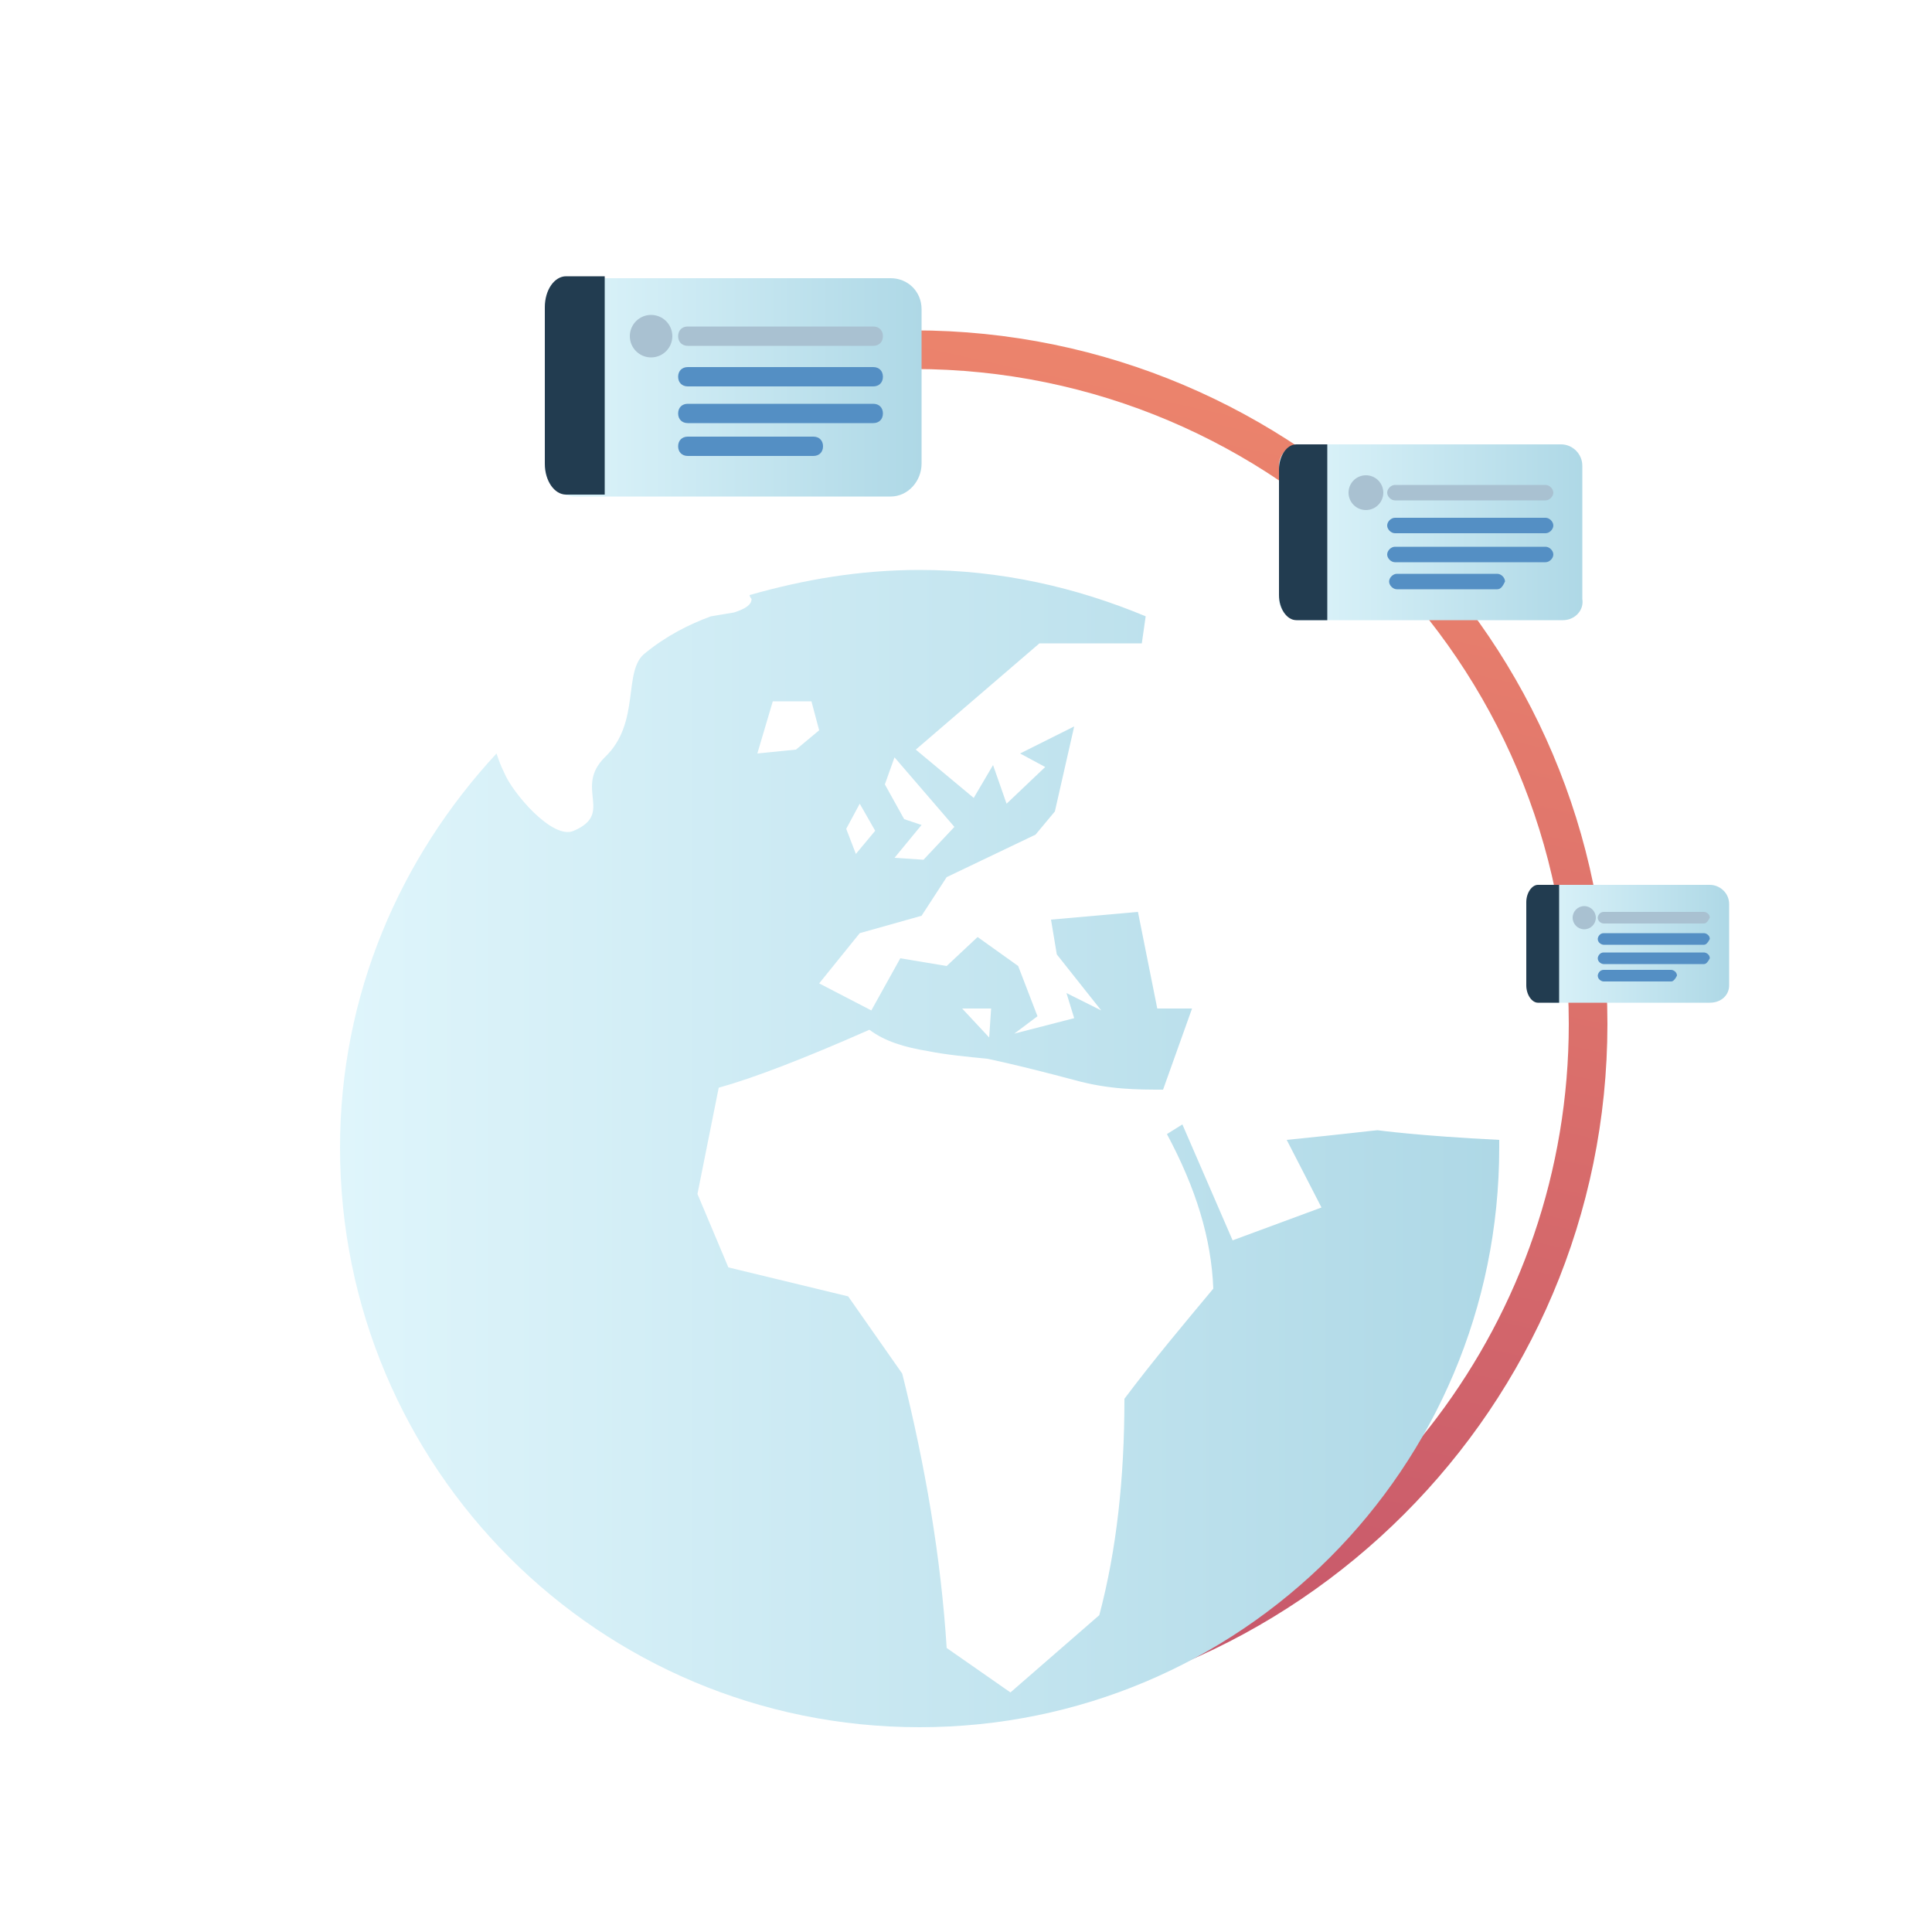 <?xml version="1.0" encoding="utf-8"?>
<!-- Generator: Adobe Illustrator 22.0.0, SVG Export Plug-In . SVG Version: 6.00 Build 0)  -->
<svg version="1.1" id="Слой_1" xmlns="http://www.w3.org/2000/svg" xmlns:xlink="http://www.w3.org/1999/xlink" x="0px" y="0px"
	 viewBox="0 0 100 100" style="enable-background:new 0 0 100 100;" xml:space="preserve">
<style type="text/css">
	.st0{fill:url(#SVGID_1_);}
	.st1{fill:url(#SVGID_2_);}
	.st2{fill:url(#SVGID_3_);}
	.st3{fill:#223C50;}
	.st4{fill:#548FC4;}
	.st5{fill:#A9C1D1;}
	.st6{fill:url(#SVGID_4_);}
	.st7{fill:url(#SVGID_5_);}
</style>
<g>
	<g>
		
			<linearGradient id="SVGID_1_" gradientUnits="userSpaceOnUse" x1="70.804" y1="89.713" x2="54.47" y2="16.38" gradientTransform="matrix(1 0 0 -1 0 100)">
			<stop  offset="0" style="stop-color:#F28B6C"/>
			<stop  offset="1" style="stop-color:#C7586B"/>
		</linearGradient>
		<path class="st0" d="M47.3,88.9c-0.6,0-1-0.4-1-1s0.4-1,1-1c1.8,0,3.5,1.4,5.2,1.1c1.6-0.2,3.2-2.1,4.7-2.5
			C71,81.2,81.2,68.3,81.2,53c0-18.7-15.2-33.9-33.9-33.9c-0.6,0-1-0.4-1-1s0.4-1,1-1c19.8,0,35.9,16.1,35.9,35.9
			S67.1,88.9,47.3,88.9z"/>
	</g>
	
		<linearGradient id="SVGID_2_" gradientUnits="userSpaceOnUse" x1="17.755" y1="40.55" x2="77.755" y2="40.55" gradientTransform="matrix(1 0 0 -1 0 100)">
		<stop  offset="0" style="stop-color:#DFF5FB"/>
		<stop  offset="0.25" style="stop-color:#D3EEF6"/>
		<stop  offset="1" style="stop-color:#AED8E6"/>
	</linearGradient>
	<path class="st1" d="M71.3,58.5c-0.1,0-1.7,0.2-4.7,0.5l1.8,3.5l-4.6,1.7l-2.6-6l-0.8,0.5c1.5,2.8,2.3,5.4,2.4,8
		c-1.5,1.8-3.1,3.7-4.6,5.7c0,4.1-0.4,7.8-1.3,11.2l-4.6,4L49,85.3c-0.3-4.7-1.1-9.4-2.3-14.2l-2.8-4l-6.2-1.5l-1.6-3.8l1.1-5.5
		c1.8-0.5,4.4-1.5,7.8-3c0.8,0.6,1.8,0.9,3,1.1c1,0.2,2.1,0.3,3.1,0.4c0,0,1.5,0.3,4.5,1.1c1.8,0.5,3.3,0.5,4.6,0.5l1.5-4.2h-1.8
		l-1-5l-4.5,0.4l0.3,1.8l2.3,2.9l-1.8-0.9l0.4,1.3l-3.1,0.8l1.2-0.9l-1-2.6l-2.1-1.5L49,50l-2.4-0.4l-1.5,2.7l-2.7-1.4l2.1-2.6
		l3.2-0.9l1.3-2l4.6-2.2l1-1.2l1-4.4L52.8,39l1.3,0.7l-2,1.9l-0.7-2l-1,1.7l-3-2.5l6.4-5.5h5.3l0.2-1.4c-3.6-1.5-7.5-2.4-11.7-2.4
		c-3.1,0-6,0.5-8.8,1.3c0,0.1,0.1,0.2,0.1,0.2c0,0.3-0.3,0.5-0.9,0.7l-1.2,0.2c-1.1,0.4-2.3,1-3.4,1.9c-1.2,0.9-0.2,3.6-2.1,5.4
		c-1.6,1.6,0.5,2.9-1.6,3.8c-1.1,0.5-3.2-2-3.6-3c-0.2-0.4-0.3-0.7-0.4-1c-5,5.4-8.1,12.5-8.1,20.4c0,16.6,13.4,30,30,30
		s30-13.4,30-30c0-0.1,0-0.3,0-0.4C73.5,58.8,71.3,58.5,71.3,58.5z M51.3,52.2l-0.1,1.5l-1.4-1.5H51.3z M46.3,39.2l3.1,3.6l-1.6,1.7
		l-1.5-0.1l1.4-1.7l-0.9-0.3l-1-1.8L46.3,39.2z M44.5,41.6l0.8,1.4l-1,1.2l-0.5-1.3L44.5,41.6z M40,36.3h2l0.4,1.5l-1.2,1l-2,0.2
		L40,36.3z"/>
	<g>
		
			<linearGradient id="SVGID_3_" gradientUnits="userSpaceOnUse" x1="28.129" y1="79.95" x2="47.732" y2="79.95" gradientTransform="matrix(1 0 0 -1 0 100)">
			<stop  offset="0" style="stop-color:#DFF5FB"/>
			<stop  offset="0.25" style="stop-color:#D3EEF6"/>
			<stop  offset="1" style="stop-color:#AED8E6"/>
		</linearGradient>
		<path class="st2" d="M46.1,25.7H29.8c-0.9,0-1.6-0.7-1.6-1.6V16c0-0.9,0.7-1.6,1.6-1.6h16.3c0.9,0,1.6,0.7,1.6,1.6v8
			C47.7,24.9,47,25.7,46.1,25.7z"/>
		<path class="st3" d="M31.3,14.3h-2c-0.6,0-1.1,0.7-1.1,1.6V24c0,0.9,0.5,1.6,1.1,1.6h2V14.3z"/>
		<g>
			<path class="st4" d="M45.2,20h-9.6c-0.3,0-0.5-0.2-0.5-0.5l0,0c0-0.3,0.2-0.5,0.5-0.5h9.6c0.3,0,0.5,0.2,0.5,0.5l0,0
				C45.7,19.8,45.5,20,45.2,20z"/>
		</g>
		<g>
			<path class="st4" d="M45.2,21.9h-9.6c-0.3,0-0.5-0.2-0.5-0.5l0,0c0-0.3,0.2-0.5,0.5-0.5h9.6c0.3,0,0.5,0.2,0.5,0.5l0,0
				C45.7,21.7,45.5,21.9,45.2,21.9z"/>
		</g>
		<g>
			<path class="st4" d="M42.1,23.6h-6.5c-0.3,0-0.5-0.2-0.5-0.5l0,0c0-0.3,0.2-0.5,0.5-0.5h6.5c0.3,0,0.5,0.2,0.5,0.5l0,0
				C42.6,23.4,42.4,23.6,42.1,23.6z"/>
		</g>
		<g>
			<path class="st5" d="M45.2,17.9h-9.6c-0.3,0-0.5-0.2-0.5-0.5l0,0c0-0.3,0.2-0.5,0.5-0.5h9.6c0.3,0,0.5,0.2,0.5,0.5l0,0
				C45.7,17.7,45.5,17.9,45.2,17.9z"/>
			<circle class="st5" cx="33.7" cy="17.4" r="1.1"/>
		</g>
	</g>
	<g>
		
			<linearGradient id="SVGID_4_" gradientUnits="userSpaceOnUse" x1="66.2" y1="72.45" x2="82.001" y2="72.45" gradientTransform="matrix(1 0 0 -1 0 100)">
			<stop  offset="0" style="stop-color:#DFF5FB"/>
			<stop  offset="0.25" style="stop-color:#D3EEF6"/>
			<stop  offset="1" style="stop-color:#AED8E6"/>
		</linearGradient>
		<path class="st6" d="M80.9,32.1H67.3c-0.6,0-1.1-0.5-1.1-1.1v-6.9c0-0.6,0.5-1.1,1.1-1.1h13.5c0.6,0,1.1,0.5,1.1,1.1V31
			C82,31.6,81.5,32.1,80.9,32.1z"/>
		<path class="st3" d="M68.7,23h-1.6c-0.5,0-0.9,0.6-0.9,1.3v6.5c0,0.7,0.4,1.3,0.9,1.3h1.6V23z"/>
		<g>
			<path class="st4" d="M80,27.6h-7.8c-0.2,0-0.4-0.2-0.4-0.4l0,0c0-0.2,0.2-0.4,0.4-0.4H80c0.2,0,0.4,0.2,0.4,0.4l0,0
				C80.4,27.4,80.2,27.6,80,27.6z"/>
		</g>
		<g>
			<path class="st4" d="M80,29.1h-7.8c-0.2,0-0.4-0.2-0.4-0.4l0,0c0-0.2,0.2-0.4,0.4-0.4H80c0.2,0,0.4,0.2,0.4,0.4l0,0
				C80.4,28.9,80.2,29.1,80,29.1z"/>
		</g>
		<g>
			<path class="st4" d="M77.5,30.5h-5.2c-0.2,0-0.4-0.2-0.4-0.4l0,0c0-0.2,0.2-0.4,0.4-0.4h5.2c0.2,0,0.4,0.2,0.4,0.4l0,0
				C77.8,30.3,77.7,30.5,77.5,30.5z"/>
		</g>
		<g>
			<path class="st5" d="M80,25.9h-7.8c-0.2,0-0.4-0.2-0.4-0.4l0,0c0-0.2,0.2-0.4,0.4-0.4H80c0.2,0,0.4,0.2,0.4,0.4l0,0
				C80.4,25.7,80.2,25.9,80,25.9z"/>
			<circle class="st5" cx="70.7" cy="25.5" r="0.9"/>
		</g>
	</g>
	<g>
		
			<linearGradient id="SVGID_5_" gradientUnits="userSpaceOnUse" x1="79" y1="51.15" x2="89.516" y2="51.15" gradientTransform="matrix(1 0 0 -1 0 100)">
			<stop  offset="0" style="stop-color:#DFF5FB"/>
			<stop  offset="0.25" style="stop-color:#D3EEF6"/>
			<stop  offset="1" style="stop-color:#AED8E6"/>
		</linearGradient>
		<path class="st7" d="M88.5,51.9h-8.1c-0.8,0-1.4-0.6-1.4-1.4v-3.3c0-0.8,0.6-1.4,1.4-1.4h8.1c0.5,0,1,0.4,1,1V51
			C89.5,51.5,89.1,51.9,88.5,51.9z"/>
		<path class="st3" d="M80.7,45.8h-1.1c-0.3,0-0.6,0.4-0.6,0.9V51c0,0.5,0.3,0.9,0.6,0.9h1.1V45.8z"/>
		<g>
			<path class="st4" d="M88.2,48.9H83c-0.1,0-0.3-0.1-0.3-0.3l0,0c0-0.1,0.1-0.3,0.3-0.3h5.2c0.1,0,0.3,0.1,0.3,0.3l0,0
				C88.4,48.8,88.3,48.9,88.2,48.9z"/>
		</g>
		<g>
			<path class="st4" d="M88.2,49.9H83c-0.1,0-0.3-0.1-0.3-0.3l0,0c0-0.1,0.1-0.3,0.3-0.3h5.2c0.1,0,0.3,0.1,0.3,0.3l0,0
				C88.4,49.8,88.3,49.9,88.2,49.9z"/>
		</g>
		<g>
			<path class="st4" d="M86.5,50.8H83c-0.1,0-0.3-0.1-0.3-0.3l0,0c0-0.1,0.1-0.3,0.3-0.3h3.5c0.1,0,0.3,0.1,0.3,0.3l0,0
				C86.7,50.7,86.6,50.8,86.5,50.8z"/>
		</g>
		<g>
			<path class="st5" d="M88.2,47.8H83c-0.1,0-0.3-0.1-0.3-0.3l0,0c0-0.1,0.1-0.3,0.3-0.3h5.2c0.1,0,0.3,0.1,0.3,0.3l0,0
				C88.4,47.7,88.3,47.8,88.2,47.8z"/>
			<circle class="st5" cx="82" cy="47.5" r="0.6"/>
		</g>
	</g>
</g>
</svg>
